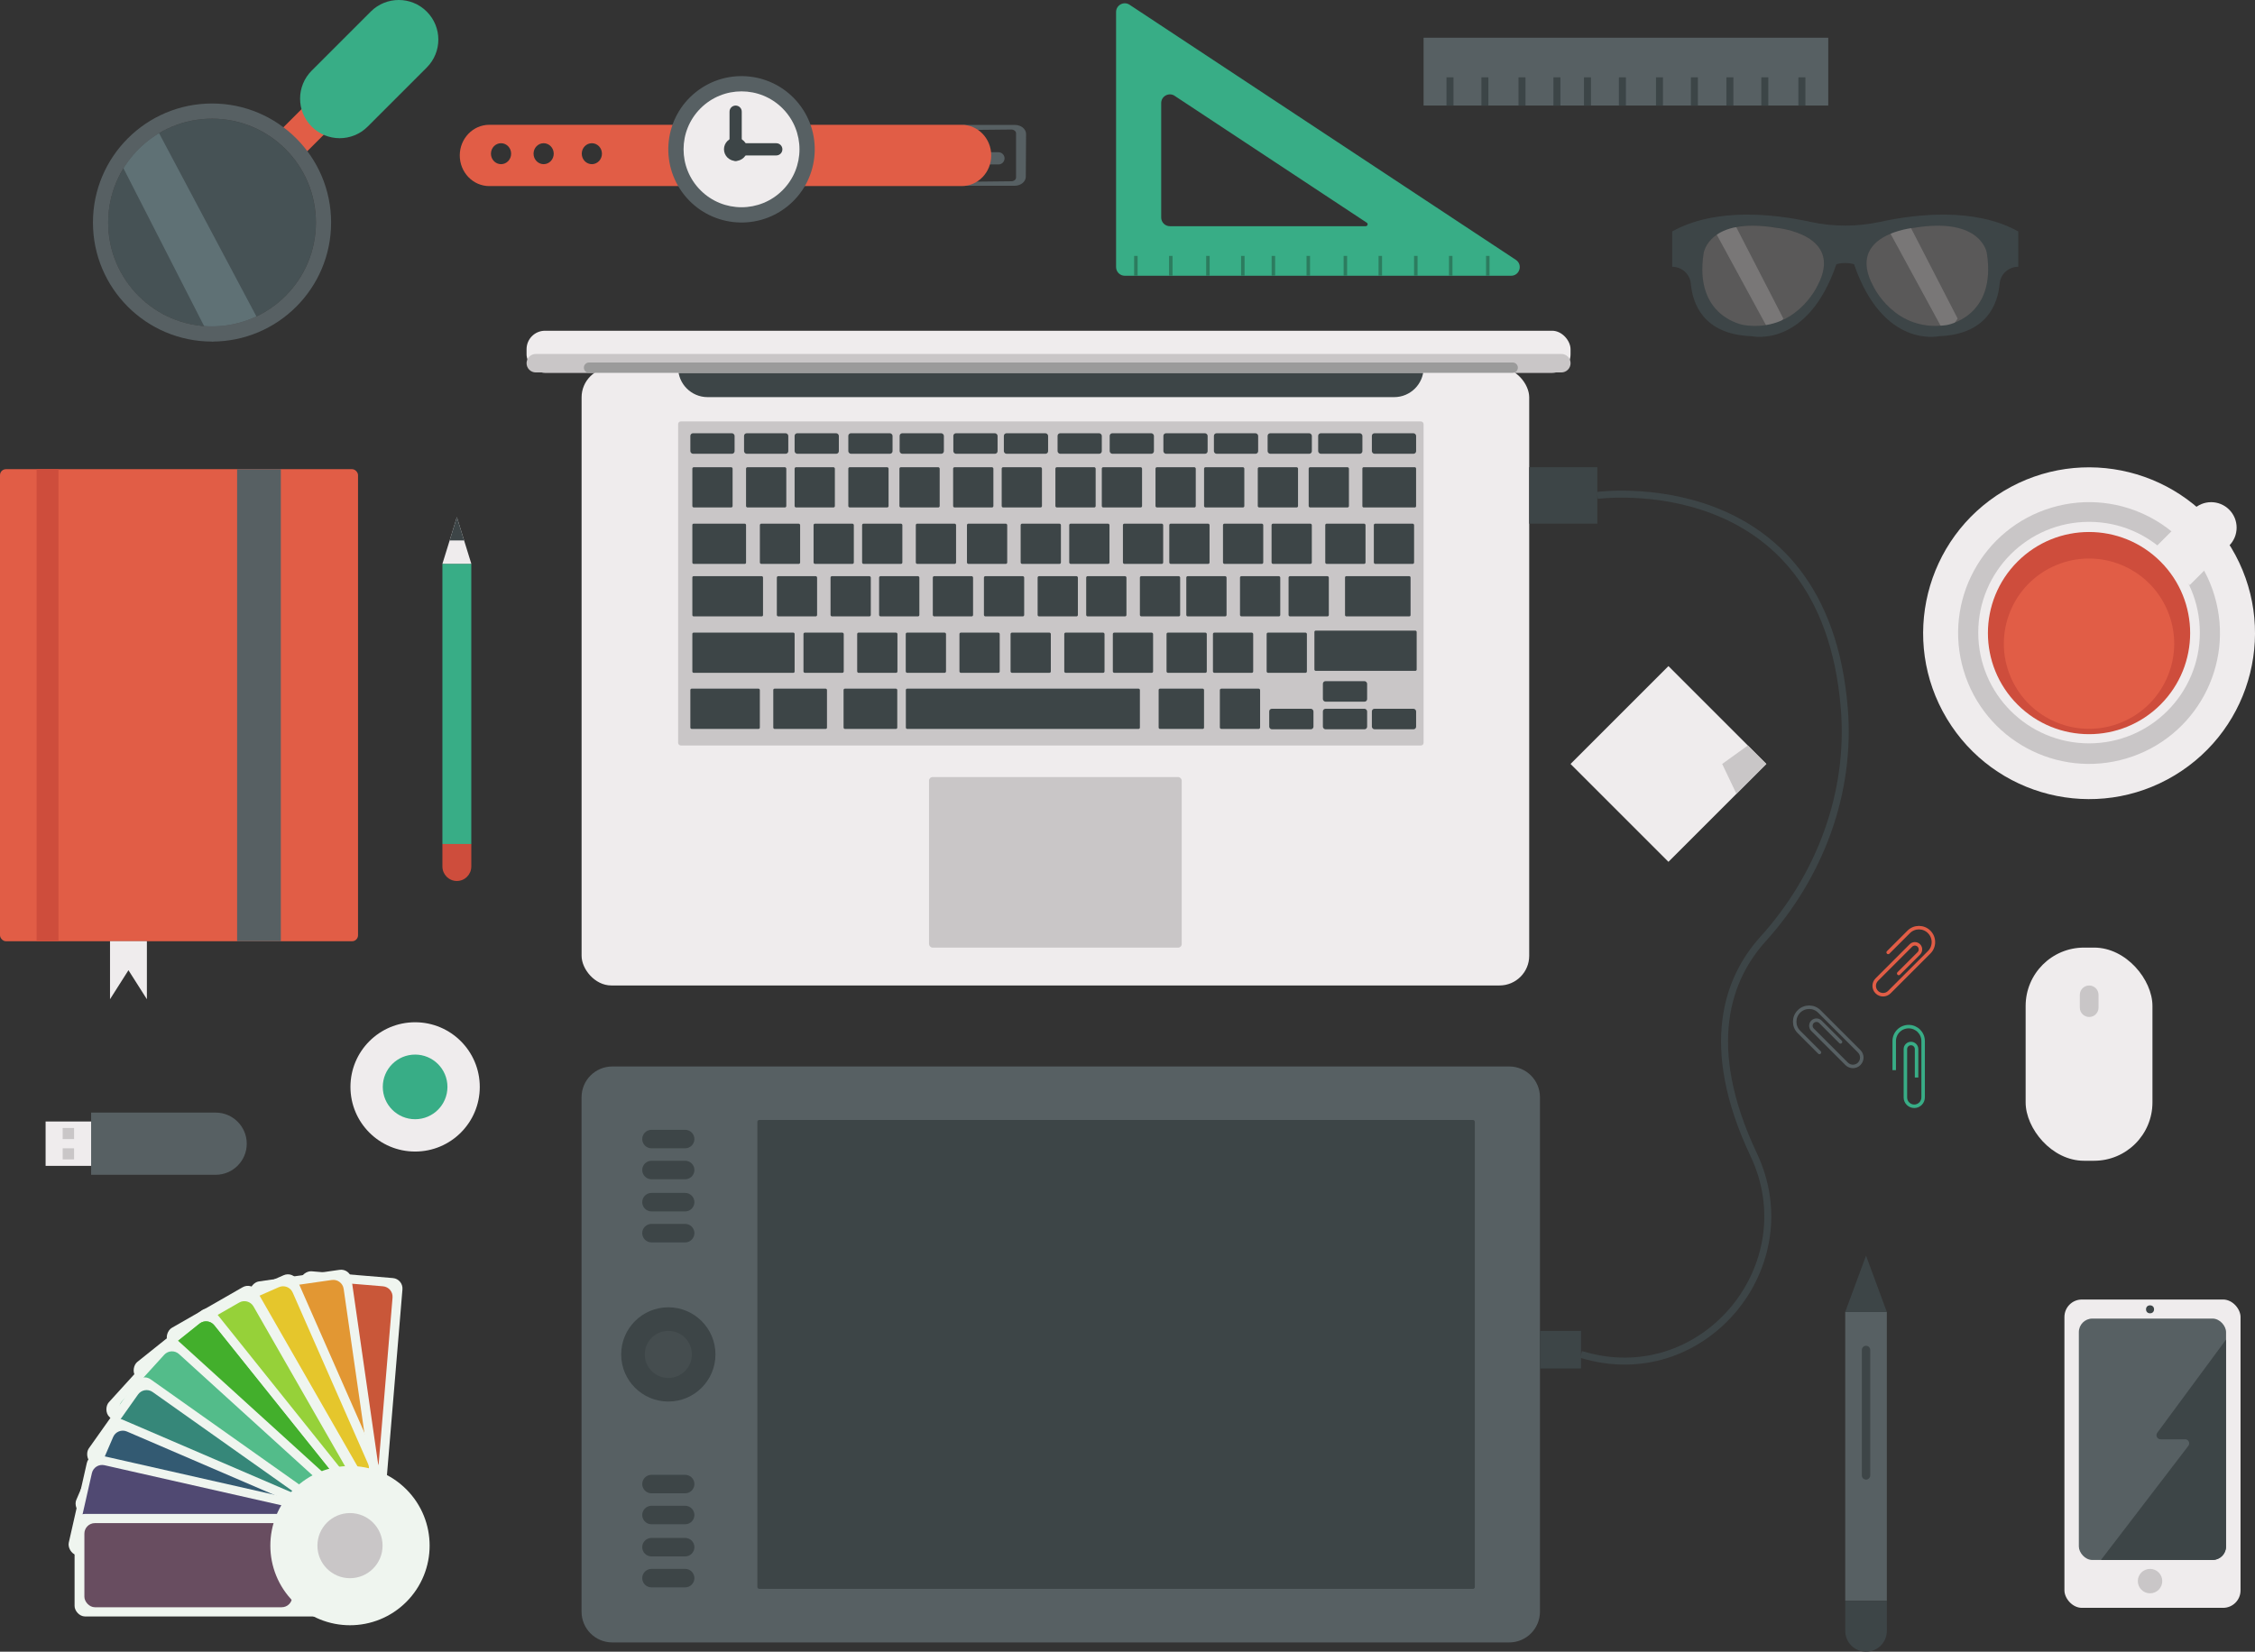<?xml version="1.0" encoding="UTF-8"?>
<svg id="objects" xmlns="http://www.w3.org/2000/svg" viewBox="0 0 645.84 473.18">
  <rect x="0" y="0" width="645.84" height="473.18" fill="#333333" stroke="none"/>
  <defs>
    <style>
      .cls-1 {
        fill: #3d4547;
      }

      .cls-1, .cls-2, .cls-3, .cls-4, .cls-5, .cls-6, .cls-7, .cls-8, .cls-9, .cls-10, .cls-11, .cls-12, .cls-13, .cls-14, .cls-15, .cls-16, .cls-17, .cls-18, .cls-19, .cls-20, .cls-21, .cls-22, .cls-23, .cls-24 {
        stroke-width: 0px;
      }

      .cls-25 {
        stroke: #e15d46;
      }

      .cls-25, .cls-26, .cls-27, .cls-28, .cls-29, .cls-30 {
        fill: none;
        stroke-miterlimit: 10;
      }

      .cls-25, .cls-27 {
        stroke-linecap: round;
      }

      .cls-2 {
        fill: #504972;
      }

      .cls-3 {
        fill: #368779;
      }

      .cls-4 {
        fill: #e15d46;
      }

      .cls-26 {
        stroke: #38ad86;
      }

      .cls-5 {
        fill: #9b9b9b;
      }

      .cls-6 {
        fill: #4bc136;
      }

      .cls-27 {
        stroke: #576063;
      }

      .cls-7 {
        fill: #53bc8a;
      }

      .cls-8 {
        fill: #684d60;
      }

      .cls-9 {
        fill: #576063;
      }

      .cls-10 {
        fill: #c95739;
      }

      .cls-11 {
        fill: #454d4f;
      }

      .cls-12 {
        fill: #efeced;
      }

      .cls-28 {
        stroke: #2c7c5f;
      }

      .cls-29 {
        stroke: #3d4547;
      }

      .cls-29, .cls-30 {
        stroke-width: 2px;
      }

      .cls-13 {
        fill: #c5eff9;
      }

      .cls-13, .cls-15, .cls-16 {
        opacity: .2;
      }

      .cls-14 {
        fill: #335a72;
      }

      .cls-15 {
        fill: #94cddd;
      }

      .cls-16 {
        fill: #f5f3f1;
      }

      .cls-17 {
        fill: #96d139;
      }

      .cls-18 {
        fill: #e5c62c;
      }

      .cls-19 {
        fill: #43af2c;
      }

      .cls-20 {
        fill: #e29733;
      }

      .cls-30 {
        stroke: #3c4547;
      }

      .cls-21 {
        fill: #c9c6c7;
      }

      .cls-22 {
        fill: #ce4d3c;
      }

      .cls-23 {
        fill: #38ad86;
      }

      .cls-24 {
        fill: #eff5ef;
      }
    </style>
  </defs>
  <g>
    <rect class="cls-12" x="166.57" y="105.33" width="271.4" height="176.99" rx="8.5" ry="8.5"/>
    <rect class="cls-21" x="266.08" y="222.62" width="72.37" height="48.85" rx="1" ry="1"/>
    <rect class="cls-21" x="194.22" y="120.73" width="213.5" height="92.84" rx=".75" ry=".75"/>
    <rect class="cls-1" x="197.72" y="124.12" width="12.67" height="5.88" rx=".75" ry=".75"/>
    <rect class="cls-1" x="213.1" y="124.12" width="12.67" height="5.88" rx=".75" ry=".75"/>
    <rect class="cls-1" x="227.58" y="124.12" width="12.67" height="5.88" rx=".75" ry=".75"/>
    <rect class="cls-1" x="242.96" y="124.12" width="12.67" height="5.88" rx=".75" ry=".75"/>
    <rect class="cls-1" x="257.66" y="124.12" width="12.67" height="5.88" rx=".75" ry=".75"/>
    <rect class="cls-1" x="273.04" y="124.12" width="12.67" height="5.88" rx=".75" ry=".75"/>
    <rect class="cls-1" x="287.51" y="124.12" width="12.67" height="5.88" rx=".75" ry=".75"/>
    <rect class="cls-1" x="302.89" y="124.12" width="12.67" height="5.88" rx=".75" ry=".75"/>
    <rect class="cls-1" x="363.51" y="203.05" width="12.67" height="5.88" rx=".75" ry=".75"/>
    <rect class="cls-1" x="378.88" y="203.05" width="12.67" height="5.88" rx=".75" ry=".75"/>
    <rect class="cls-1" x="377.53" y="124.12" width="12.67" height="5.88" rx=".75" ry=".75"/>
    <rect class="cls-1" x="392.91" y="124.12" width="12.67" height="5.88" rx=".75" ry=".75"/>
    <rect class="cls-1" x="317.82" y="124.12" width="12.67" height="5.88" rx=".75" ry=".75"/>
    <rect class="cls-1" x="333.2" y="124.12" width="12.67" height="5.88" rx=".75" ry=".75"/>
    <rect class="cls-1" x="347.67" y="124.12" width="12.67" height="5.88" rx=".75" ry=".75"/>
    <rect class="cls-1" x="363.05" y="124.12" width="12.67" height="5.88" rx=".75" ry=".75"/>
    <rect class="cls-1" x="378.88" y="195.14" width="12.67" height="5.88" rx=".75" ry=".75"/>
    <rect class="cls-1" x="392.91" y="203.05" width="12.67" height="5.88" rx=".75" ry=".75"/>
    <rect class="cls-1" x="198.29" y="133.85" width="11.53" height="11.53" rx=".41" ry=".41"/>
    <rect class="cls-1" x="213.67" y="133.85" width="11.53" height="11.53" rx=".41" ry=".41"/>
    <rect class="cls-1" x="227.58" y="133.85" width="11.53" height="11.53" rx=".41" ry=".41"/>
    <rect class="cls-1" x="242.96" y="133.85" width="11.53" height="11.53" rx=".41" ry=".41"/>
    <rect class="cls-1" x="257.6" y="133.85" width="11.53" height="11.53" rx=".41" ry=".41"/>
    <rect class="cls-1" x="272.98" y="133.85" width="11.53" height="11.53" rx=".41" ry=".41"/>
    <rect class="cls-1" x="286.89" y="133.85" width="11.53" height="11.53" rx=".41" ry=".41"/>
    <rect class="cls-1" x="302.27" y="133.85" width="11.53" height="11.53" rx=".41" ry=".41"/>
    <rect class="cls-1" x="315.56" y="133.85" width="11.53" height="11.53" rx=".41" ry=".41"/>
    <rect class="cls-1" x="330.94" y="133.85" width="11.53" height="11.53" rx=".41" ry=".41"/>
    <rect class="cls-1" x="344.85" y="133.85" width="11.53" height="11.53" rx=".41" ry=".41"/>
    <rect class="cls-1" x="360.23" y="133.85" width="11.53" height="11.53" rx=".41" ry=".41"/>
    <rect class="cls-1" x="217.63" y="150.02" width="11.53" height="11.53" rx=".41" ry=".41"/>
    <rect class="cls-1" x="233.01" y="150.02" width="11.53" height="11.53" rx=".41" ry=".41"/>
    <rect class="cls-1" x="246.91" y="150.02" width="11.53" height="11.53" rx=".41" ry=".41"/>
    <rect class="cls-1" x="262.29" y="150.02" width="11.53" height="11.53" rx=".41" ry=".41"/>
    <rect class="cls-1" x="276.94" y="150.02" width="11.53" height="11.53" rx=".41" ry=".41"/>
    <rect class="cls-1" x="292.32" y="150.02" width="11.53" height="11.53" rx=".41" ry=".41"/>
    <rect class="cls-1" x="306.23" y="150.02" width="11.53" height="11.53" rx=".41" ry=".41"/>
    <rect class="cls-1" x="321.61" y="150.02" width="11.53" height="11.53" rx=".41" ry=".41"/>
    <rect class="cls-1" x="334.89" y="150.02" width="11.53" height="11.53" rx=".41" ry=".41"/>
    <rect class="cls-1" x="350.27" y="150.02" width="11.53" height="11.53" rx=".41" ry=".41"/>
    <rect class="cls-1" x="364.18" y="150.02" width="11.53" height="11.53" rx=".41" ry=".41"/>
    <rect class="cls-1" x="379.56" y="150.02" width="11.53" height="11.53" rx=".41" ry=".41"/>
    <rect class="cls-1" x="222.49" y="165.06" width="11.53" height="11.53" rx=".41" ry=".41"/>
    <rect class="cls-1" x="237.87" y="165.06" width="11.53" height="11.53" rx=".41" ry=".41"/>
    <rect class="cls-1" x="251.78" y="165.06" width="11.53" height="11.53" rx=".41" ry=".41"/>
    <rect class="cls-1" x="267.16" y="165.06" width="11.53" height="11.53" rx=".41" ry=".41"/>
    <rect class="cls-1" x="281.8" y="165.06" width="11.53" height="11.53" rx=".41" ry=".41"/>
    <rect class="cls-1" x="297.18" y="165.06" width="11.53" height="11.53" rx=".41" ry=".41"/>
    <rect class="cls-1" x="311.09" y="165.06" width="11.53" height="11.53" rx=".41" ry=".41"/>
    <rect class="cls-1" x="326.47" y="165.06" width="11.53" height="11.53" rx=".41" ry=".41"/>
    <rect class="cls-1" x="339.76" y="165.06" width="11.53" height="11.53" rx=".41" ry=".41"/>
    <rect class="cls-1" x="355.14" y="165.06" width="11.53" height="11.53" rx=".41" ry=".41"/>
    <rect class="cls-1" x="369.05" y="165.06" width="11.53" height="11.53" rx=".41" ry=".41"/>
    <rect class="cls-1" x="374.81" y="133.85" width="11.53" height="11.53" rx=".41" ry=".41"/>
    <rect class="cls-1" x="230.12" y="181.23" width="11.53" height="11.53" rx=".41" ry=".41"/>
    <rect class="cls-1" x="245.5" y="181.23" width="11.53" height="11.53" rx=".41" ry=".41"/>
    <rect class="cls-1" x="259.41" y="181.23" width="11.53" height="11.53" rx=".41" ry=".41"/>
    <rect class="cls-1" x="274.79" y="181.23" width="11.53" height="11.53" rx=".41" ry=".41"/>
    <rect class="cls-1" x="289.43" y="181.23" width="11.53" height="11.53" rx=".41" ry=".41"/>
    <rect class="cls-1" x="304.81" y="181.23" width="11.53" height="11.53" rx=".41" ry=".41"/>
    <rect class="cls-1" x="318.72" y="181.23" width="11.53" height="11.53" rx=".41" ry=".41"/>
    <rect class="cls-1" x="334.1" y="181.23" width="11.53" height="11.53" rx=".41" ry=".41"/>
    <rect class="cls-1" x="347.39" y="181.23" width="11.53" height="11.53" rx=".41" ry=".41"/>
    <rect class="cls-1" x="362.77" y="181.23" width="11.53" height="11.53" rx=".41" ry=".41"/>
    <rect class="cls-1" x="393.47" y="150.02" width="11.53" height="11.53" rx=".41" ry=".41"/>
    <rect class="cls-1" x="349.37" y="197.29" width="11.53" height="11.53" rx=".41" ry=".41"/>
    <rect class="cls-1" x="198.29" y="150.02" width="15.38" height="11.53" rx=".37" ry=".37"/>
    <rect class="cls-1" x="198.29" y="165.06" width="20.24" height="11.53" rx=".37" ry=".37"/>
    <rect class="cls-1" x="198.29" y="181.23" width="29.29" height="11.53" rx=".37" ry=".37"/>
    <rect class="cls-1" x="197.72" y="197.29" width="19.9" height="11.53" rx=".37" ry=".37"/>
    <rect class="cls-1" x="221.47" y="197.29" width="15.38" height="11.53" rx=".37" ry=".37"/>
    <rect class="cls-1" x="241.6" y="197.29" width="15.38" height="11.53" rx=".38" ry=".38"/>
    <rect class="cls-1" x="385.22" y="165.06" width="18.77" height="11.53" rx=".37" ry=".37"/>
    <rect class="cls-1" x="390.19" y="133.85" width="15.38" height="11.53" rx=".37" ry=".37"/>
    <rect class="cls-1" x="331.84" y="197.29" width="13" height="11.53" rx=".37" ry=".37"/>
    <rect class="cls-1" x="259.44" y="197.29" width="67.03" height="11.53" rx=".37" ry=".37"/>
    <rect class="cls-1" x="376.45" y="180.66" width="29.29" height="11.53" rx=".38" ry=".38"/>
    <path class="cls-1" d="M407.72,105.33h-213.5c0,4.66,3.78,8.44,8.44,8.44h196.63c4.66,0,8.44-3.78,8.44-8.44h0Z"/>
    <rect class="cls-12" x="150.81" y="94.75" width="299" height="12.06" rx="5.29" ry="5.29"/>
    <path class="cls-21" d="M447.17,101.4H153.46c-1.46,0-2.65,1.18-2.65,2.65h0c0,1.46,1.18,2.65,2.65,2.65h293.71c1.46,0,2.65-1.18,2.65-2.65h0c0-1.46-1.18-2.65-2.65-2.65Z"/>
    <path class="cls-5" d="M433.24,103.85H168.7c-.82,0-1.48.66-1.48,1.48h0c0,.82.66,1.48,1.48,1.48h264.54c.82,0,1.48-.66,1.48-1.48h0c0-.82-.66-1.48-1.48-1.48Z"/>
  </g>
  <g>
    <path class="cls-9" d="M175.36,305.53h256.89c4.85,0,8.8,3.94,8.8,8.8v147.4c0,4.85-3.94,8.8-8.8,8.8H175.36c-4.85,0-8.8-3.94-8.8-8.8v-147.4c0-4.85,3.94-8.8,8.8-8.8Z"/>
    <rect class="cls-1" x="216.91" y="320.85" width="205.49" height="134.34" rx=".55" ry=".55"/>
    <circle class="cls-1" cx="191.41" cy="388.02" r="13.5"/>
    <path class="cls-1" d="M196.23,355.93h-9.64c-1.46,0-2.65-1.19-2.65-2.65h0c0-1.46,1.19-2.65,2.65-2.65h9.64c1.46,0,2.65,1.19,2.65,2.65h0c0,1.46-1.19,2.65-2.65,2.65Z"/>
    <path class="cls-1" d="M196.23,347.05h-9.64c-1.46,0-2.65-1.19-2.65-2.65h0c0-1.46,1.19-2.65,2.65-2.65h9.64c1.46,0,2.65,1.19,2.65,2.65h0c0,1.46-1.19,2.65-2.65,2.65Z"/>
    <path class="cls-1" d="M196.23,337.84h-9.64c-1.46,0-2.65-1.19-2.65-2.65h0c0-1.46,1.19-2.65,2.65-2.65h9.64c1.46,0,2.65,1.19,2.65,2.65h0c0,1.46-1.19,2.65-2.65,2.65Z"/>
    <path class="cls-1" d="M196.23,328.97h-9.64c-1.46,0-2.65-1.19-2.65-2.65h0c0-1.46,1.19-2.65,2.65-2.65h9.64c1.46,0,2.65,1.19,2.65,2.65h0c0,1.46-1.19,2.65-2.65,2.65Z"/>
    <path class="cls-1" d="M196.23,454.76h-9.64c-1.46,0-2.65-1.19-2.65-2.65h0c0-1.46,1.19-2.65,2.65-2.65h9.64c1.46,0,2.65,1.19,2.65,2.65h0c0,1.46-1.19,2.65-2.65,2.65Z"/>
    <path class="cls-1" d="M196.23,445.89h-9.64c-1.46,0-2.65-1.19-2.65-2.65h0c0-1.46,1.19-2.65,2.65-2.65h9.64c1.46,0,2.65,1.19,2.65,2.65h0c0,1.46-1.19,2.65-2.65,2.65Z"/>
    <path class="cls-1" d="M196.23,436.68h-9.64c-1.46,0-2.65-1.19-2.65-2.65h0c0-1.46,1.19-2.65,2.65-2.65h9.64c1.46,0,2.65,1.19,2.65,2.65h0c0,1.46-1.19,2.65-2.65,2.65Z"/>
    <path class="cls-1" d="M196.23,427.81h-9.64c-1.46,0-2.65-1.19-2.65-2.65h0c0-1.46,1.19-2.65,2.65-2.65h9.64c1.46,0,2.65,1.19,2.65,2.65h0c0,1.46-1.19,2.65-2.65,2.65Z"/>
    <path class="cls-11" d="M198.16,388.02c0,3.73-3.02,6.75-6.75,6.75s-6.75-3.02-6.75-6.75,3.02-6.75,6.75-6.75,6.75,3.02,6.75,6.75Z"/>
    <rect class="cls-1" x="441.05" y="381.27" width="11.76" height="10.77"/>
    <rect class="cls-1" x="437.97" y="133.85" width="19.51" height="16.17"/>
    <path class="cls-29" d="M457.48,141.93s65.12-8.9,70.74,61.08c1.95,24.27-6.99,47.95-23.3,66.03-9.95,11.04-17.51,30.32-2.65,61.77,14.9,31.53-13.85,66.6-47.58,57.73-.62-.16-1.25-.34-1.88-.52"/>
  </g>
  <g>
    <circle class="cls-12" cx="598.31" cy="181.37" r="47.52" transform="translate(-7.84 334.52) rotate(-31.04)"/>
    <circle class="cls-21" cx="598.31" cy="181.37" r="37.49" transform="translate(-26.88 178.58) rotate(-16.61)"/>
    <circle class="cls-12" cx="598.31" cy="181.23" r="31.73"/>
    <circle class="cls-22" cx="598.31" cy="181.37" r="28.96" transform="translate(46.99 476.19) rotate(-45)"/>
    <circle class="cls-4" cx="598.31" cy="184.43" r="24.39" transform="translate(-24.66 246.89) rotate(-22.86)"/>
    <path class="cls-12" d="M627.14,167.62l-10.32-10.32,11.3-11.3c2.85-2.85,7.47-2.85,10.32,0h0c2.85,2.85,2.85,7.47,0,10.32l-11.3,11.3Z"/>
  </g>
  <g>
    <rect class="cls-12" x="580.15" y="271.47" width="36.32" height="61.07" rx="16.72" ry="16.72"/>
    <path class="cls-21" d="M598.35,291.35h0c-1.48,0-2.68-1.2-2.68-2.68v-3.66c0-1.48,1.2-2.68,2.68-2.68h0c1.48,0,2.68,1.2,2.68,2.68v3.66c0,1.48-1.2,2.68-2.68,2.68Z"/>
  </g>
  <g>
    <rect class="cls-4" y="134.41" width="102.54" height="135.24" rx="1.71" ry="1.71"/>
    <rect class="cls-22" x="10.49" y="134.41" width="6.26" height="135.24"/>
    <rect class="cls-9" x="67.91" y="134.41" width="12.52" height="135.24"/>
    <polygon class="cls-12" points="42.07 286.26 36.79 277.95 31.51 286.26 31.51 269.64 42.07 269.64 42.07 286.26"/>
  </g>
  <g>
    <rect class="cls-9" x="528.48" y="375.84" width="11.91" height="82.71"/>
    <polygon class="cls-1" points="528.48 375.84 534.44 359.72 540.39 375.84 528.48 375.84"/>
    <path class="cls-1" d="M534.44,473.18h0c-3.29,0-5.95-2.67-5.95-5.95v-8.67h11.91v8.67c0,3.29-2.67,5.95-5.95,5.95Z"/>
    <path class="cls-1" d="M534.44,423.88h0c-.66,0-1.2-.54-1.2-1.2v-35.94c0-.66.54-1.2,1.2-1.2h0c.66,0,1.2.54,1.2,1.2v35.94c0,.66-.54,1.2-1.2,1.2Z"/>
  </g>
  <g>
    <rect class="cls-23" x="126.71" y="161.52" width="8.27" height="80.28"/>
    <polygon class="cls-12" points="126.71 161.52 130.85 148.14 134.99 161.52 126.71 161.52"/>
    <polygon class="cls-1" points="128.78 154.83 132.92 154.83 130.85 148.14 128.78 154.83"/>
    <path class="cls-22" d="M130.85,252.39h0c-2.28,0-4.14-1.85-4.14-4.14v-6.46h8.27v6.46c0,2.28-1.85,4.14-4.14,4.14Z"/>
  </g>
  <g>
    <rect class="cls-12" x="458.02" y="199.04" width="39.65" height="39.65" transform="translate(-14.8 401.99) rotate(-45)"/>
    <polygon class="cls-21" points="497.32 227.42 493.24 218.86 500.59 213.57 505.88 218.86 497.32 227.42"/>
  </g>
  <g>
    <rect class="cls-12" x="591.26" y="372.29" width="50.44" height="88.33" rx="5" ry="5"/>
    <rect class="cls-9" x="595.39" y="377.75" width="42.16" height="69.16" rx="3.88" ry="3.88"/>
    <path class="cls-21" d="M619.28,452.96c0,1.93-1.57,3.5-3.5,3.5s-3.5-1.57-3.5-3.5,1.57-3.5,3.5-3.5,3.5,1.57,3.5,3.5Z"/>
    <circle class="cls-1" cx="615.78" cy="375.1" r="1.15"/>
    <path class="cls-1" d="M618.8,412.33h7.02c.97,0,1.52,1.11.93,1.89l-25.03,32.69h31.95c2.14,0,3.88-1.74,3.88-3.88v-59.27l-19.7,26.7c-.57.77-.02,1.87.94,1.87Z"/>
  </g>
  <g>
    <rect class="cls-24" x="40.6" y="393.06" width="74.57" height="29.38" rx="3" ry="3" transform="translate(392.98 137.49) rotate(60.19)"/>
    <rect class="cls-24" x="60.49" y="387.63" width="74.57" height="29.38" rx="3" ry="3" transform="translate(506.83 338.35) rotate(94.77)"/>
    <rect class="cls-10" x="68.31" y="385.44" width="59.74" height="24.1" rx="3" ry="3" transform="translate(502.46 332.73) rotate(94.77)"/>
    <rect class="cls-24" x="53.71" y="387.63" width="74.57" height="29.38" rx="3" ry="3" transform="translate(476.28 255.04) rotate(81.82)"/>
    <rect class="cls-20" x="60.43" y="385.47" width="59.74" height="24.1" rx="3" ry="3" transform="translate(470.95 251.61) rotate(81.82)"/>
    <rect class="cls-24" x="48.25" y="389.46" width="74.57" height="29.38" rx="3" ry="3" transform="translate(421.07 163.16) rotate(66.26)"/>
    <rect class="cls-18" x="53.72" y="387.66" width="59.74" height="24.1" rx="3" ry="3" transform="translate(415.85 162.3) rotate(66.26)"/>
    <rect class="cls-24" x="40.6" y="392.21" width="74.57" height="29.38" rx="3" ry="3" transform="translate(392.15 136.96) rotate(60.17)"/>
    <rect class="cls-17" x="45.61" y="391.5" width="59.74" height="24.1" rx="3" ry="3" transform="translate(388.13 137.47) rotate(60.19)"/>
    <rect class="cls-24" x="34.46" y="397.26" width="74.57" height="29.38" rx="3" ry="3" transform="translate(348.51 98.5) rotate(51.32)"/>
    <rect class="cls-6" x="38.85" y="396.12" width="59.74" height="24.1" rx="3" ry="3" transform="translate(344.43 99.44) rotate(51.32)"/>
    <rect class="cls-19" x="38.85" y="396.12" width="59.74" height="24.1" rx="3" ry="3" transform="translate(344.43 99.44) rotate(51.32)"/>
    <rect class="cls-24" x="29.35" y="403.47" width="74.57" height="29.38" rx="3" ry="3" transform="translate(298.52 63.86) rotate(42.26)"/>
    <rect class="cls-7" x="33.19" y="402.85" width="59.74" height="24.1" rx="3" ry="3" transform="translate(295.4 65.43) rotate(42.26)"/>
    <rect class="cls-24" x="25.35" y="412.26" width="74.57" height="29.38" rx="3" ry="3" transform="translate(258.22 42.3) rotate(35.3)"/>
    <rect class="cls-3" x="28.82" y="412.1" width="59.74" height="24.1" rx="3" ry="3" transform="translate(255.88 44.07) rotate(35.3)"/>
    <rect class="cls-24" x="23.44" y="419.03" width="74.57" height="29.38" rx="3" ry="3" transform="translate(176.42 11.33) rotate(23.29)"/>
    <rect class="cls-14" x="26.41" y="419.75" width="59.74" height="24.1" rx="3" ry="3" transform="translate(175.3 12.93) rotate(23.29)"/>
    <rect class="cls-24" x="21.36" y="424.09" width="74.57" height="29.38" rx="3" ry="3" transform="translate(98.36 -2.12) rotate(12.76)"/>
    <rect class="cls-2" x="23.57" y="425.53" width="60.94" height="24.1" rx="3" ry="3" transform="translate(97.98 -1.13) rotate(12.76)"/>
    <rect class="cls-24" x="21.36" y="433.71" width="74.57" height="29.38" rx="3" ry="3"/>
    <rect class="cls-8" x="24.17" y="436.35" width="59.51" height="24.1" rx="3" ry="3"/>
    <circle class="cls-24" cx="100.24" cy="442.8" r="22.81" transform="translate(-283.75 200.57) rotate(-45)"/>
    <circle class="cls-21" cx="100.24" cy="442.8" r="9.33"/>
  </g>
  <g>
    <path class="cls-9" d="M26.1,318.74h35.66c4.92,0,8.91,3.99,8.91,8.91h0c0,4.92-3.99,8.91-8.91,8.91H26.1v-17.81h0Z"/>
    <rect class="cls-12" x="13.06" y="321.29" width="13.04" height="12.71"/>
    <rect class="cls-21" x="17.95" y="323.15" width="3.26" height="3.18"/>
    <rect class="cls-21" x="17.95" y="328.97" width="3.26" height="3.18"/>
  </g>
  <g>
    <circle class="cls-12" cx="118.89" cy="311.38" r="18.52"/>
    <circle class="cls-23" cx="118.89" cy="311.38" r="9.26"/>
  </g>
  <path class="cls-26" d="M542.51,306.57v-8.32c0-2.29,1.85-4.14,4.14-4.14h0c2.29,0,4.14,1.85,4.14,4.14v16.14c0,1.4-1.14,2.54-2.54,2.54h0c-1.4,0-2.54-1.14-2.54-2.54v-13.84c0-.88.72-1.6,1.6-1.6h0c.88,0,1.6.72,1.6,1.6v8.14"/>
  <path class="cls-25" d="M540.78,272.85l5.88-5.88c1.62-1.62,4.24-1.62,5.86,0h0c1.62,1.62,1.62,4.24,0,5.85l-11.41,11.41c-.99.99-2.6.99-3.59,0h0c-.99-.99-.99-2.6,0-3.59l9.78-9.78c.62-.62,1.64-.62,2.26,0h0c.62.62.62,1.64,0,2.26l-5.76,5.76"/>
  <path class="cls-27" d="M521.1,301.51l-5.88-5.88c-1.62-1.62-1.62-4.24,0-5.86h0c1.62-1.62,4.24-1.62,5.85,0l11.41,11.41c.99.99.99,2.6,0,3.59h0c-.99.99-2.6.99-3.59,0l-9.78-9.78c-.62-.62-.62-1.64,0-2.26h0c.62-.62,1.64-.62,2.26,0l5.76,5.76"/>
  <g>
    <g>
      <polygon class="cls-16" points="497.26 65.06 510.76 91.27 507.42 96.15 490.5 65.06 497.26 65.06"/>
      <polygon class="cls-16" points="547.18 65.06 560.68 91.27 557.34 96.15 540.42 65.06 547.18 65.06"/>
      <path class="cls-1" d="M538.46,63.56c-6.57,1.43-13.39,1.43-19.96,0-10.49-2.28-27.16-4.16-39.58,2.74v10.13c2.74,0,5.08,2.06,5.33,4.79.51,5.73,3.55,14.62,17.46,15.1,0,0,15.92,3.62,24.24-20.62h0c1.65-.47,3.41-.47,5.06,0h0c8.32,24.24,24.24,20.62,24.24,20.62,13.91-.49,16.96-9.37,17.46-15.1.24-2.73,2.59-4.79,5.33-4.79v-10.13c-12.42-6.9-29.09-5.02-39.58-2.74ZM520.49,81.91s-6.15,13.38-20.98,11.21c0,0-14.47-2.17-11.58-20.62,0,0,1.45-10.49,20.98-7.24,0,0,19.53,1.81,11.58,16.64ZM557.46,93.13c-14.83,2.17-20.98-11.21-20.98-11.21-7.96-14.83,11.58-16.64,11.58-16.64,19.53-3.26,20.98,7.24,20.98,7.24,2.89,18.45-11.58,20.62-11.58,20.62Z"/>
    </g>
    <path class="cls-16" d="M487.93,72.51s1.45-10.49,20.98-7.23c0,0,19.53,1.81,11.58,16.64,0,0-6.15,13.38-20.98,11.21,0,0-14.47-2.17-11.58-20.62Z"/>
    <path class="cls-16" d="M569.04,72.51s-1.45-10.49-20.98-7.23c0,0-19.53,1.81-11.58,16.64,0,0,6.15,13.38,20.98,11.21,0,0,14.47-2.17,11.58-20.62Z"/>
  </g>
  <g>
    <path class="cls-9" d="M277.65,40.91v-3.68l11.99-.12c.75,0,1.36.48,1.36,1.09v12.64c0,.6-.59,1.08-1.33,1.09l-11.2.12v-5.34l-2.07.37-.12,6.14h14.31c1.76,0,3.19-1.15,3.2-2.57l.08-12.26c0-1.44-1.43-2.6-3.2-2.6h-14.9v5.12h1.87Z"/>
    <path class="cls-9" d="M285.96,47.11h-4.13c-.97,0-1.75-.78-1.75-1.75h0c0-.97.78-1.75,1.75-1.75h4.13c.97,0,1.75.78,1.75,1.75h0c0,.97-.78,1.75-1.75,1.75Z"/>
    <path class="cls-4" d="M275.43,35.75h-135.29c-4.67,0-8.46,3.93-8.46,8.78s3.79,8.78,8.46,8.78h135.29c4.67,0,8.46-3.93,8.46-8.78s-3.79-8.78-8.46-8.78ZM143.5,47.03c-1.6,0-2.89-1.34-2.89-3s1.29-3,2.89-3,2.89,1.34,2.89,3-1.29,3-2.89,3ZM155.7,47.03c-1.6,0-2.89-1.34-2.89-3s1.29-3,2.89-3,2.89,1.34,2.89,3-1.29,3-2.89,3ZM169.51,47.03c-1.6,0-2.89-1.34-2.89-3s1.29-3,2.89-3,2.89,1.34,2.89,3-1.29,3-2.89,3Z"/>
    <circle class="cls-9" cx="212.38" cy="42.78" r="20.97" transform="translate(19.55 141.54) rotate(-38.51)"/>
    <circle class="cls-12" cx="212.38" cy="42.78" r="16.6" transform="translate(31.95 162.7) rotate(-45)"/>
    <path class="cls-1" d="M214.03,42.76c0,1.85-1.5,3.34-3.34,3.34s-3.34-1.5-3.34-3.34,1.5-3.34,3.34-3.34,3.34,1.5,3.34,3.34Z"/>
    <path class="cls-1" d="M222.33,44.53h-12.36c-.97,0-1.75-.78-1.75-1.75h0c0-.97.78-1.75,1.75-1.75h12.36c.97,0,1.75.78,1.75,1.75h0c0,.97-.78,1.75-1.75,1.75Z"/>
    <path class="cls-1" d="M208.94,44.35v-12.36c0-.97.78-1.75,1.75-1.75h0c.97,0,1.75.78,1.75,1.75v12.36c0,.97-.78,1.75-1.75,1.75h0c-.97,0-1.75-.78-1.75-1.75Z"/>
  </g>
  <g>
    <rect class="cls-9" x="407.72" y="10.81" width="115.9" height="19.43"/>
    <line class="cls-30" x1="415.28" y1="30.24" x2="415.28" y2="22.15"/>
    <line class="cls-30" x1="425.28" y1="30.24" x2="425.28" y2="22.15"/>
    <line class="cls-30" x1="435.91" y1="30.24" x2="435.91" y2="22.15"/>
    <line class="cls-30" x1="445.91" y1="30.24" x2="445.91" y2="22.15"/>
    <line class="cls-30" x1="454.66" y1="30.24" x2="454.66" y2="22.15"/>
    <line class="cls-30" x1="464.66" y1="30.24" x2="464.66" y2="22.15"/>
    <line class="cls-30" x1="475.28" y1="30.24" x2="475.28" y2="22.15"/>
    <line class="cls-30" x1="485.28" y1="30.24" x2="485.28" y2="22.15"/>
    <line class="cls-30" x1="495.45" y1="30.24" x2="495.45" y2="22.15"/>
    <line class="cls-30" x1="505.45" y1="30.24" x2="505.45" y2="22.15"/>
    <line class="cls-30" x1="516.07" y1="30.24" x2="516.07" y2="22.15"/>
  </g>
  <g>
    <path class="cls-23" d="M319.65,3.44v73.07c0,1.37,1.11,2.49,2.49,2.49h110.63c2.47,0,3.43-3.2,1.37-4.56L323.51,1.36c-1.65-1.09-3.86.09-3.86,2.08ZM336.43,27.46l55.02,36.34c.45.3.24,1-.3,1h-56.09c-1.37,0-2.49-1.11-2.49-2.49V29.53c0-1.98,2.21-3.17,3.86-2.08Z"/>
    <line class="cls-28" x1="325.32" y1="79" x2="325.32" y2="73.31"/>
    <line class="cls-28" x1="335.32" y1="79" x2="335.32" y2="73.31"/>
    <line class="cls-28" x1="345.95" y1="79" x2="345.95" y2="73.31"/>
    <line class="cls-28" x1="355.95" y1="79" x2="355.95" y2="73.31"/>
    <line class="cls-28" x1="364.7" y1="79" x2="364.7" y2="73.31"/>
    <line class="cls-28" x1="374.7" y1="79" x2="374.7" y2="73.31"/>
    <line class="cls-28" x1="385.32" y1="79" x2="385.32" y2="73.31"/>
    <line class="cls-28" x1="395.32" y1="79" x2="395.32" y2="73.31"/>
    <line class="cls-28" x1="405.49" y1="79" x2="405.49" y2="73.31"/>
    <line class="cls-28" x1="415.49" y1="79" x2="415.49" y2="73.31"/>
    <line class="cls-28" x1="426.11" y1="79" x2="426.11" y2="73.31"/>
  </g>
  <g>
    <g>
      <rect class="cls-4" x="85.64" y="22.35" width="9.68" height="23.3" rx=".33" ry=".33" transform="translate(50.54 -54.02) rotate(45)"/>
      <circle class="cls-15" cx="60.73" cy="63.75" r="29.75" transform="translate(-9.89 11.16) rotate(-9.71)"/>
      <polygon class="cls-13" points="44.28 35.75 74.95 93.5 60.73 97.86 34.28 46.1 44.28 35.75"/>
      <path class="cls-9" d="M60.73,29.65c-18.84,0-34.11,15.27-34.11,34.1s15.27,34.1,34.11,34.1,34.1-15.27,34.1-34.1-15.27-34.1-34.1-34.1ZM60.73,93.5c-16.43,0-29.75-13.32-29.75-29.75s13.32-29.75,29.75-29.75,29.75,13.32,29.75,29.75-13.32,29.75-29.75,29.75Z"/>
    </g>
    <path class="cls-23" d="M89.27,36.27h0c-4.43-4.43-4.43-11.6,0-16.03L106.19,3.32c4.43-4.43,11.6-4.43,16.03,0h0c4.43,4.43,4.43,11.6,0,16.03l-16.92,16.92c-4.43,4.43-11.6,4.43-16.03,0Z"/>
  </g>
</svg>